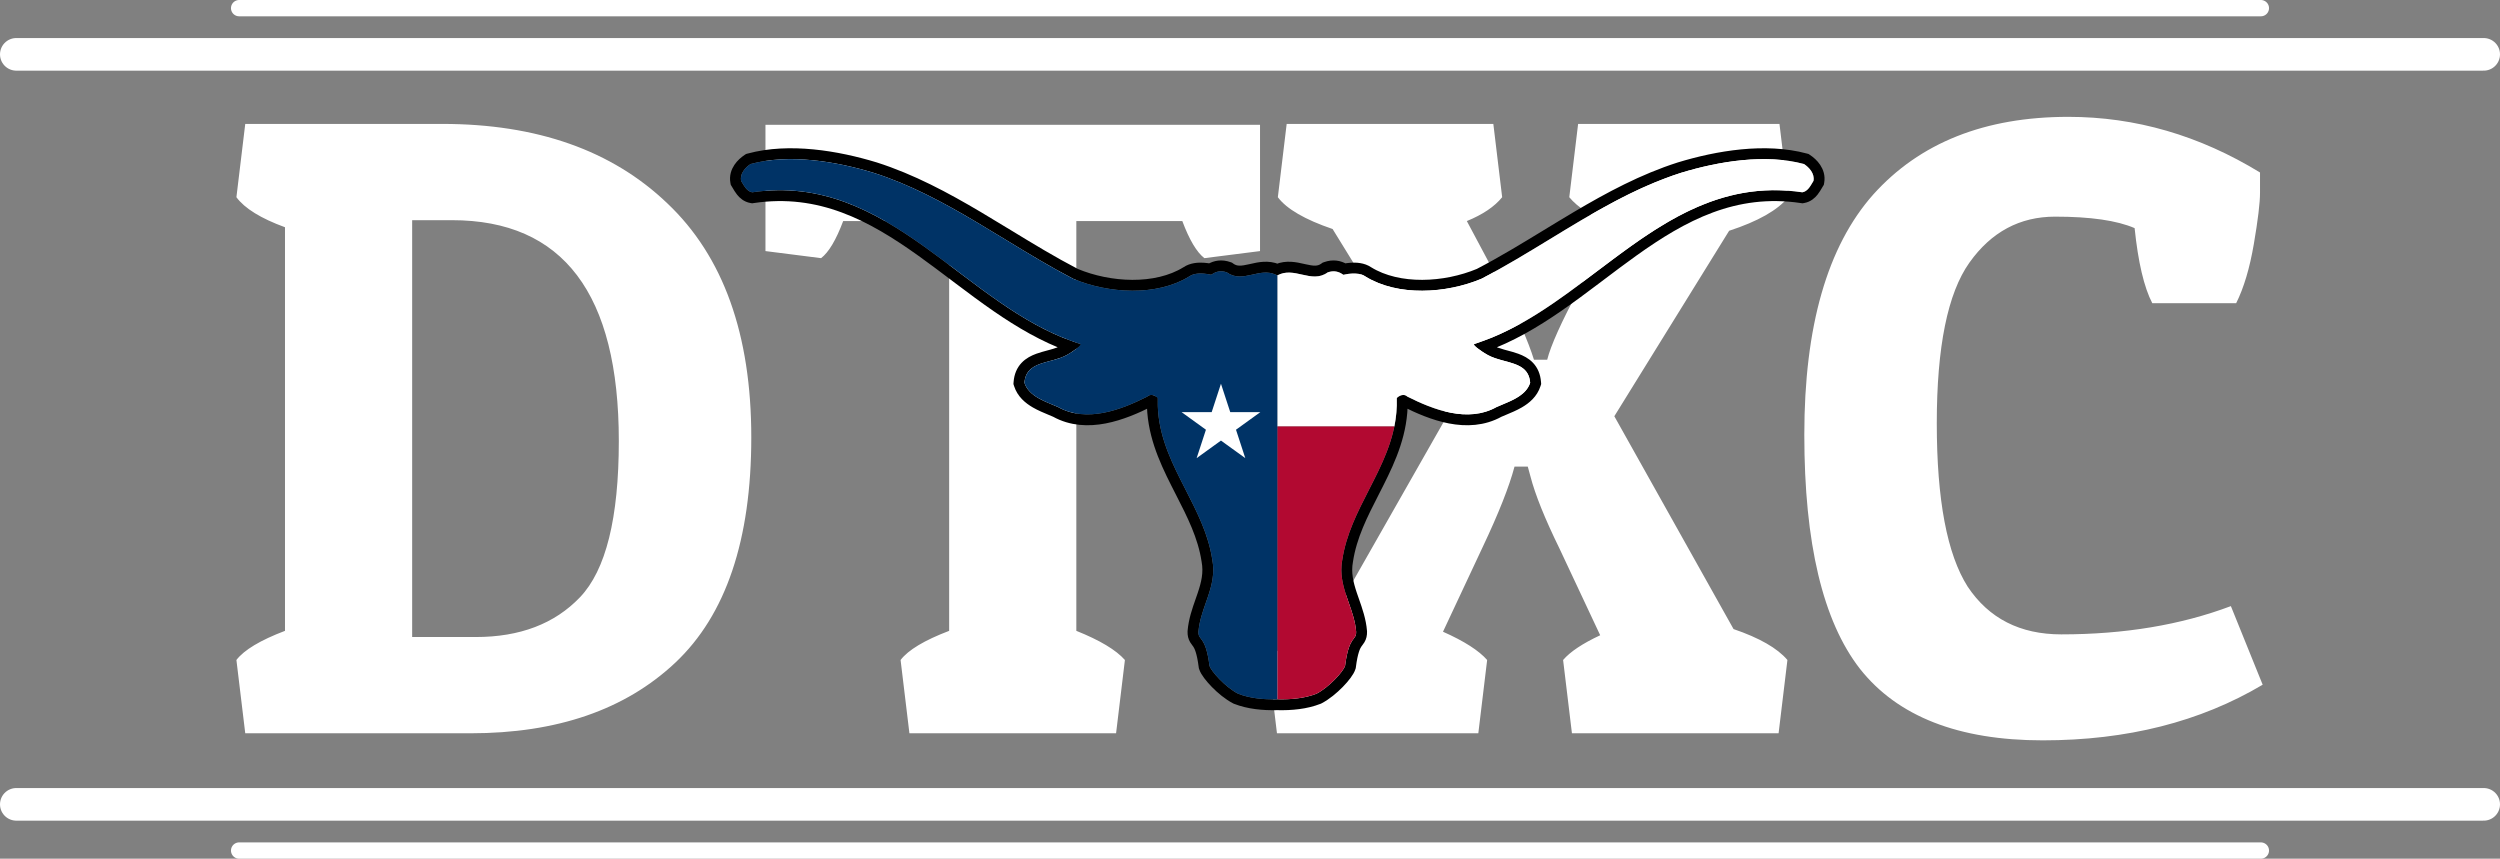 <svg width="920" height="316" viewBox="0 0 920 316" fill="none" xmlns="http://www.w3.org/2000/svg">
<rect x="0" y="0" width="920" height="316" fill="#808080" stroke="none"/>
<path d="M173.125 269.85H90.25L87 242.875C89.817 239.192 95.775 235.617 104.875 232.15V83.625C95.992 80.375 90.033 76.692 87 72.575L90.25 45.6H162.725C197.608 45.6 225.233 55.35 245.6 74.85C266.183 94.35 276.475 123.058 276.475 160.975C276.475 198.675 267.158 226.3 248.525 243.85C230.108 261.183 204.975 269.85 173.125 269.85ZM151.675 234.425H175.075C191.325 234.425 204.108 229.55 213.425 219.8C222.958 209.833 227.725 190.658 227.725 162.275C227.725 108.108 207.25 81.025 166.3 81.025H151.675V234.425ZM463.69 45.925V92.4L443.215 95C440.399 92.833 437.69 88.283 435.09 81.35H396.09V232.15C404.757 235.617 410.715 239.192 413.965 242.875L410.715 269.85H334.665L331.415 242.875C334.232 239.192 340.19 235.617 349.29 232.15V81.35H310.29C307.69 88.283 304.982 92.833 302.165 95L281.69 92.4V45.925H463.69ZM569.371 132.375C570.671 127.175 574.571 118.508 581.071 106.375L593.421 82.975C585.838 79.725 580.529 76.258 577.496 72.575L580.746 45.6H654.846L658.096 72.575C654.196 77.342 646.938 81.458 636.321 84.925L594.071 153.175L637.946 231.5C647.479 234.75 654.088 238.542 657.771 242.875L654.521 269.85H578.471L575.221 242.875C577.821 239.842 582.371 236.808 588.871 233.775L573.921 201.925C568.504 190.875 564.929 181.992 563.196 175.275L562.221 171.7H557.346C555.396 179.067 551.496 188.925 545.646 201.275L531.021 232.475C538.821 235.942 544.238 239.408 547.271 242.875L544.021 269.85H469.921L466.671 242.875C470.571 238.108 477.829 233.992 488.446 230.525L532.646 152.85L490.396 84.275C480.213 80.808 473.496 76.908 470.246 72.575L473.496 45.6H549.546L552.796 72.575C549.979 76.042 545.646 78.967 539.796 81.35L552.796 105.725C558.429 116.558 562.329 125.442 564.496 132.375H569.371ZM785.537 83.95C779.037 81.133 769.287 79.725 756.287 79.725C743.287 79.725 732.778 85.358 724.762 96.625C716.745 107.892 712.737 127.608 712.737 155.775C712.737 183.942 716.528 203.983 724.112 215.9C731.912 227.6 743.395 233.45 758.562 233.45C781.745 233.45 802.545 229.983 820.962 223.05L832.662 251.975C809.695 265.625 782.72 272.45 751.737 272.45C720.753 272.45 698.328 263.675 684.462 246.125C670.812 228.575 663.987 199.867 663.987 160C663.987 120.133 672.437 90.667 689.337 71.6C706.453 52.533 730.395 43 761.162 43C785.862 43 809.37 49.825 831.687 63.475C831.687 64.775 831.687 67.267 831.687 70.95C831.687 74.633 830.928 80.917 829.412 89.8C827.895 98.683 825.728 105.942 822.912 111.575H792.037C789.003 105.725 786.837 96.517 785.537 83.95Z" fill="white"/>
<path d="M664.4 58.433L664.713 58.518L664.983 58.697C666.069 59.416 667.283 60.46 668.171 61.799C669.072 63.157 669.689 64.911 669.335 66.906L669.268 67.282L669.067 67.607C668.974 67.759 668.864 67.945 668.742 68.154C668.362 68.804 667.855 69.668 667.3 70.369C666.506 71.37 665.337 72.433 663.603 72.738L663.284 72.794L662.963 72.746C638.349 69.088 619.344 79.343 600.918 92.517C596.897 95.392 592.924 98.391 588.926 101.409C588.344 101.848 587.761 102.287 587.178 102.727C582.598 106.18 577.977 109.634 573.261 112.884C564.747 118.751 555.854 124.005 546.163 127.471C546.857 127.958 547.655 128.459 548.473 128.896L548.483 128.901L548.493 128.907C549.785 129.616 551.285 130.106 552.951 130.571C553.345 130.681 553.755 130.791 554.175 130.903C555.445 131.244 556.798 131.607 558.021 132.052C559.682 132.656 561.379 133.499 562.706 134.907C564.075 136.36 564.908 138.26 565.095 140.703L565.124 141.092L565.006 141.463C563.978 144.687 561.521 146.75 559.012 148.206C557.225 149.243 555.173 150.094 553.397 150.831C552.777 151.088 552.191 151.331 551.661 151.564C545.848 154.795 539.535 155.009 533.57 153.859C527.595 152.707 521.824 150.161 516.981 147.721L516.695 147.577L516.469 147.351C516.463 147.346 516.471 147.351 516.47 147.351C516.456 147.347 516.394 147.337 516.279 147.362C516.205 147.378 516.122 147.406 516.037 147.446C516.171 159.016 511.863 168.664 507.271 177.779C506.693 178.927 506.111 180.064 505.533 181.195C501.337 189.404 497.309 197.283 495.938 206.296L495.933 206.331L495.926 206.365C495.09 210.8 496.041 214.698 497.43 218.84C497.676 219.573 497.939 220.32 498.207 221.083C499.417 224.524 500.736 228.271 501.063 232.333L501.067 232.39L501.069 232.446C501.097 233.617 500.877 234.499 500.394 235.316C500.196 235.652 499.968 235.949 499.8 236.167L499.787 236.184L499.779 236.194C499.598 236.429 499.443 236.632 499.278 236.88C498.666 237.806 497.688 239.74 496.979 245.256L496.958 245.418L496.912 245.575C496.65 246.448 496.024 247.433 495.359 248.329C494.649 249.284 493.734 250.344 492.702 251.399C490.66 253.49 488.019 255.703 485.414 257.054L485.321 257.102L485.223 257.141C480.56 258.967 475.262 259.469 470.046 259.337C464.828 259.469 459.53 258.967 454.868 257.141L454.77 257.102L454.676 257.054C452.071 255.703 449.431 253.489 447.388 251.399C446.356 250.344 445.442 249.284 444.731 248.33C444.064 247.434 443.439 246.451 443.176 245.58L443.128 245.42L443.106 245.255C442.4 239.739 441.423 237.805 440.811 236.88C440.647 236.631 440.491 236.429 440.31 236.193L440.303 236.183L440.29 236.166C440.122 235.948 439.894 235.652 439.696 235.316C439.213 234.499 438.993 233.617 439.021 232.446L439.023 232.39L439.027 232.334C439.354 228.271 440.672 224.523 441.883 221.082C442.151 220.32 442.414 219.572 442.659 218.84C444.049 214.698 444.999 210.8 444.162 206.366L444.156 206.331L444.15 206.295C442.78 197.282 438.752 189.403 434.555 181.193C433.977 180.062 433.396 178.926 432.818 177.779C428.226 168.664 423.916 159.016 424.05 147.445C423.966 147.405 423.885 147.378 423.812 147.362C423.698 147.337 423.636 147.347 423.622 147.351C423.62 147.351 423.629 147.346 423.623 147.351L423.396 147.577L423.111 147.721C418.267 150.161 412.496 152.707 406.521 153.859C400.555 155.009 394.243 154.795 388.431 151.564C387.901 151.332 387.315 151.089 386.696 150.832C384.919 150.095 382.867 149.244 381.078 148.206C378.57 146.75 376.113 144.687 375.086 141.463L374.968 141.092L374.997 140.704C375.183 138.261 376.015 136.36 377.384 134.907C378.711 133.5 380.407 132.656 382.068 132.052C383.292 131.607 384.645 131.244 385.916 130.903C386.335 130.791 386.745 130.681 387.139 130.571C388.806 130.106 390.307 129.616 391.599 128.906L391.609 128.901L391.618 128.896C392.436 128.459 393.234 127.958 393.927 127.471C384.236 124.005 375.343 118.751 366.829 112.884C362.113 109.634 357.493 106.18 352.912 102.727C352.329 102.287 351.747 101.848 351.165 101.408C347.167 98.391 343.194 95.392 339.173 92.517C320.748 79.343 301.743 69.088 277.128 72.746L276.808 72.794L276.488 72.738C274.755 72.433 273.586 71.37 272.792 70.37C272.237 69.671 271.73 68.808 271.349 68.159C271.226 67.949 271.116 67.762 271.021 67.609L270.823 67.288L270.755 66.916C270.388 64.913 271.009 63.154 271.914 61.794C272.806 60.456 274.025 59.413 275.107 58.697L275.377 58.518L275.69 58.433C290.439 54.448 308.074 57.426 322.015 61.671L322.028 61.675L322.04 61.679C335.465 65.96 347.86 72.617 359.9 79.742C363.583 81.922 367.223 84.139 370.849 86.348C379.116 91.383 387.311 96.375 395.78 100.78C408.362 106.046 425.367 106.977 436.557 100.053C438.568 98.664 441.146 98.568 442.89 98.682C443.824 98.743 444.65 98.875 445.241 98.99C445.267 98.995 445.293 99 445.318 99.005C447.273 97.826 449.555 97.43 452.156 98.353L452.428 98.449L452.662 98.619C454.849 100.205 457.042 99.878 460.189 99.17C460.345 99.135 460.503 99.099 460.664 99.062C463.296 98.462 466.635 97.701 470.046 99.136C473.456 97.701 476.795 98.462 479.426 99.062C479.588 99.099 479.747 99.135 479.902 99.17C483.049 99.878 485.243 100.205 487.43 98.619L487.664 98.449L487.935 98.353C490.535 97.43 492.819 97.826 494.773 99.005C494.798 99 494.824 98.995 494.85 98.99C495.441 98.875 496.266 98.743 497.2 98.682C498.943 98.568 501.521 98.664 503.532 100.053C514.723 106.977 531.729 106.046 544.314 100.78C552.779 96.376 560.971 91.386 569.237 86.352C572.865 84.142 576.507 81.923 580.192 79.742C592.231 72.617 604.626 65.96 618.051 61.679L618.064 61.675L618.077 61.671C632.016 57.426 649.653 54.448 664.4 58.433Z" stroke="black" stroke-width="4"/>
<path fill-rule="evenodd" clip-rule="evenodd" d="M663.879 60.364C649.68 56.527 632.485 59.374 618.659 63.584C601.454 69.071 585.889 78.551 570.344 88.019C562.027 93.085 553.716 98.147 545.163 102.592C532.205 108.04 514.39 109.155 502.432 101.724C499.568 99.703 494.377 101.147 494.377 101.147C492.717 99.91 490.856 99.439 488.604 100.238C485.504 102.486 482.336 101.771 479.118 101.044C476.132 100.369 473.103 99.684 470.046 101.354V156.933H491.583H513.121C513.793 153.63 514.136 150.189 514.017 146.554C514.891 145.438 516.761 144.819 517.881 145.935C527.47 150.766 540.176 155.72 550.768 149.771C551.403 149.492 552.071 149.214 552.757 148.93C556.922 147.202 561.71 145.217 563.1 140.856C562.673 135.255 558.345 134.094 553.728 132.855C551.607 132.285 549.424 131.7 547.53 130.66C544.828 129.215 542.337 127.152 542.417 126.615C559.072 121.436 573.404 110.618 587.72 99.813C610.028 82.975 632.298 66.167 663.257 70.768C665.078 70.448 666.07 68.755 666.944 67.263C667.087 67.02 667.226 66.782 667.365 66.556C667.849 63.836 665.747 61.602 663.879 60.364Z" fill="white"/>
<path fill-rule="evenodd" clip-rule="evenodd" d="M470.046 156.933H491.583H513.121C511.416 165.304 507.588 172.785 503.758 180.271C499.573 188.452 495.384 196.638 493.961 205.995C492.853 211.873 494.594 216.834 496.35 221.837C497.554 225.266 498.765 228.716 499.069 232.494C499.101 233.795 498.732 234.275 498.182 234.99C497.283 236.16 495.901 237.958 494.996 245.001C494.377 247.065 489.185 252.845 484.493 255.279C480.162 256.975 475.142 257.469 470.046 257.337V156.933Z" fill="#B20931"/>
<path d="M451.487 100.238C457.467 104.574 463.695 97.886 470.046 101.354V156.933V257.337C464.948 257.469 459.928 256.975 455.597 255.279C450.905 252.845 445.714 247.065 445.09 245.001C443.636 233.652 440.939 235.921 441.021 232.494C441.768 223.205 447.998 215.902 446.128 205.995C442.889 184.697 425.323 169.465 426.071 146.554C425.201 145.438 423.331 144.819 422.211 145.935C412.622 150.766 399.913 155.72 389.323 149.771C384.838 147.792 378.61 145.935 376.991 140.856C377.613 132.682 386.542 133.964 392.562 130.66C395.262 129.215 397.754 127.152 397.671 126.615C355.066 113.365 327.662 63.214 276.834 70.768C274.717 70.396 273.719 68.166 272.722 66.556C272.223 63.833 274.343 61.602 276.212 60.364C290.412 56.527 307.605 59.374 321.433 63.584C347.842 72.006 370.386 89.838 394.93 102.592C407.886 108.04 425.701 109.155 437.657 101.724C440.521 99.703 445.714 101.147 445.714 101.147C447.375 99.91 449.234 99.439 451.487 100.238Z" fill="#003366"/>
<path d="M449.313 141.215L452.732 151.673L463.794 151.673L454.844 158.136L458.263 168.595L449.313 162.131L440.364 168.595L443.782 158.136L434.832 151.673L445.895 151.673L449.313 141.215Z" fill="white"/>
<line x1="914" y1="296" x2="6" y2="296" stroke="white" stroke-width="12" stroke-linecap="round" stroke-linejoin="round"/>
<line x1="832" y1="313" x2="88" y2="313" stroke="white" stroke-width="6" stroke-linecap="round" stroke-linejoin="round"/>
<line x1="6" y1="20" x2="914" y2="20" stroke="white" stroke-width="12" stroke-linecap="round" stroke-linejoin="round"/>
<line x1="88" y1="3" x2="832" y2="3" stroke="white" stroke-width="6" stroke-linecap="round" stroke-linejoin="round"/>
</svg>
